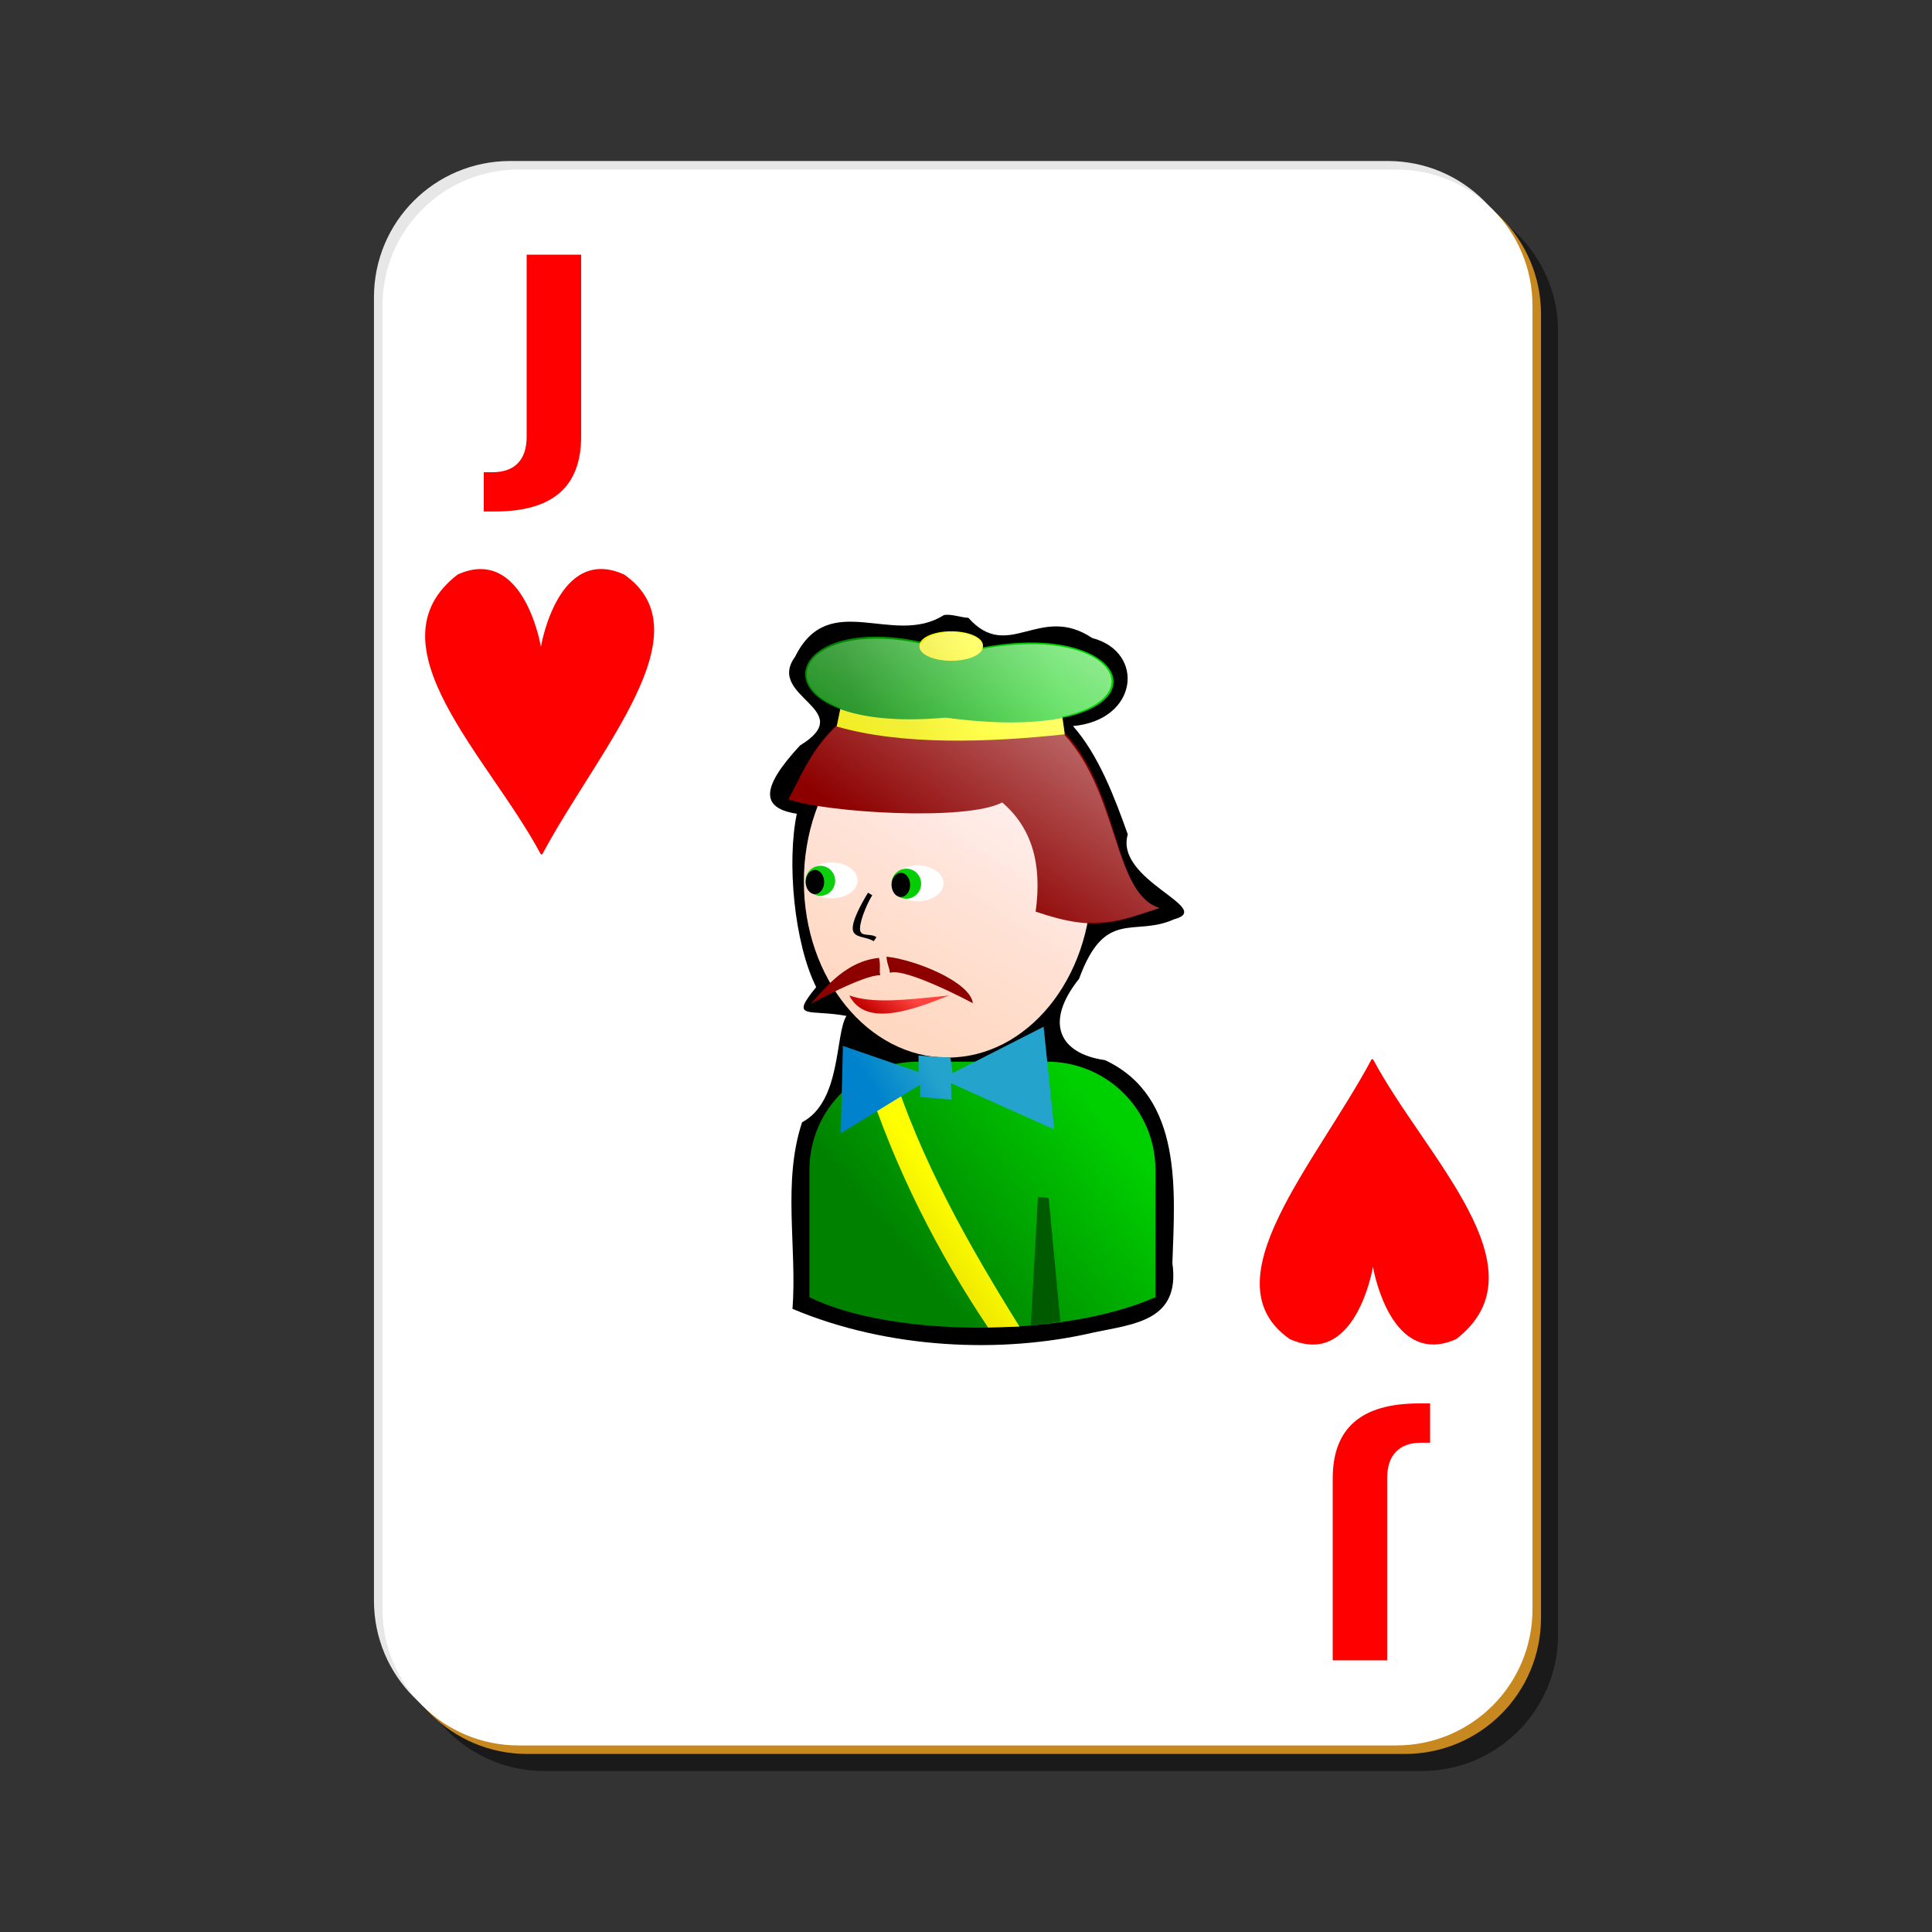 <svg:svg xmlns:dc="http://purl.org/dc/elements/1.1/" xmlns:ns1="http://inkscape.sourceforge.net/DTD/sodipodi-0.dtd" xmlns:ns2="http://www.w3.org/1999/xlink" xmlns:ns4="http://web.resource.org/cc/" xmlns:rdf="http://www.w3.org/1999/02/22-rdf-syntax-ns#" xmlns:svg="http://www.w3.org/2000/svg" height="226.8" id="svg2" version="1.0" viewBox="-42.9 -17.9 226.8 226.8" width="226.8" x="0" y="0" ns1:docbase="/home/nicu/Desktop/card_nicu_buculei_01.zip_FILES/cards/white" ns1:docname="white_h_j.svg" ns1:version="0.32">
  <svg:rect x="-42.9" y="-17.9" width="226.8" height="226.8" fill="#333333" stroke="none"/>
  <ns1:namedview bordercolor="#666666" borderopacity="1.0" id="base" pagecolor="#ffffff" />
  <svg:defs id="defs3">
    <svg:linearGradient id="linearGradient5407">
      <svg:stop id="stop5409" offset="0" stop-color="#f0eb00" />
      <svg:stop id="stop5411" offset="1" stop-color="#ff0" />
    </svg:linearGradient>
    <svg:linearGradient id="linearGradient3196">
      <svg:stop id="stop3198" offset="0" stop-color="#008200" />
      <svg:stop id="stop3200" offset="1" stop-color="#00d000" />
    </svg:linearGradient>
    <svg:linearGradient gradientUnits="userSpaceOnUse" id="linearGradient21044" x1="104.75" x2="109.5" y1="57.469" y2="55.781" ns2:href="#linearGradient5407" />
    <svg:linearGradient gradientTransform="matrix(.187 0 0 .145 -5.338 38.237)" gradientUnits="userSpaceOnUse" id="linearGradient1402" x1="652.3" x2="410.91" y1="77.395" y2="344.42">
      <svg:stop id="stop2582" offset="0" stop-color="#fff" />
      <svg:stop id="stop2584" offset="1" stop-color="#fff" stop-opacity="0" />
    </svg:linearGradient>
    <svg:linearGradient gradientTransform="translate(-35.991 2.47)" gradientUnits="userSpaceOnUse" id="linearGradient1406" x1="93.5" x2="117.14" y1="62.938" y2="57.702" ns2:href="#linearGradient3196" />
    <svg:linearGradient gradientTransform="translate(-39.518 2.595)" gradientUnits="userSpaceOnUse" id="linearGradient1409" x1="103.56" x2="111.88" y1="65.109" y2="62.671" ns2:href="#linearGradient5407" />
    <svg:linearGradient gradientTransform="translate(-76.637 -172.25)" gradientUnits="userSpaceOnUse" id="linearGradient1412" x1="137.88" x2="144.19" y1="284.84" y2="281.23">
      <svg:stop id="stop3867" offset="0" stop-color="#0083cc" />
      <svg:stop id="stop3869" offset="1" stop-color="#24a4cc" />
    </svg:linearGradient>
    <svg:linearGradient gradientTransform="translate(-35.991 2.47)" gradientUnits="userSpaceOnUse" id="linearGradient1415" x1="101.39" x2="105.55" y1="124.16" y2="120.97" ns2:href="#linearGradient5407" />
    <svg:linearGradient gradientTransform="matrix(.145 0 0 .145 17.456 51.558)" gradientUnits="userSpaceOnUse" id="linearGradient1422" x1="294.25" x2="312.09" y1="346.33" y2="322.14">
      <svg:stop id="stop6216" offset="0" stop-color="#c10000" />
      <svg:stop id="stop6218" offset="1" stop-color="#ff433e" />
    </svg:linearGradient>
    <svg:linearGradient gradientTransform="matrix(.145 0 0 .145 19.577 50.205)" gradientUnits="userSpaceOnUse" id="linearGradient1434" x1="298.99" x2="449.32" y1="540.54" y2="415.54" ns2:href="#linearGradient3196" />
    <svg:linearGradient gradientTransform="matrix(.187 0 0 .145 -5.337 38.225)" gradientUnits="userSpaceOnUse" id="linearGradient1437" x1="356.44" x2="484.8" y1="437.5" y2="256.18">
      <svg:stop id="stop3859" offset="0" stop-color="#ffd8c1" />
      <svg:stop id="stop3861" offset="1" stop-color="#ffeded" />
    </svg:linearGradient>
  </svg:defs>
  <svg:g id="layer1">
    <svg:g id="g5630">
      <svg:path d="m21 5h103c8.86 0 16 7.136 16 16v153c0 8.86-7.14 16-16 16h-103c-8.864 0-16-7.14-16-16v-153c0-8.864 7.136-16 16-16z" fill-opacity=".498" id="rect2070" />
      <svg:path d="m17 1h103c8.86 0 16 7.136 16 16v153c0 8.86-7.14 16-16 16h-103c-8.864 0-16-7.14-16-16v-153c0-8.864 7.136-16 16-16z" fill="#e7e7e7" id="rect1300" />
      <svg:path d="m19 3h103c8.86 0 16 7.136 16 16v153c0 8.86-7.14 16-16 16h-103c-8.864 0-16-7.14-16-16v-153c0-8.864 7.136-16 16-16z" fill="#c7891f" id="path5624" />
      <svg:path d="m18 2h103c8.86 0 16 7.136 16 16v153c0 8.86-7.14 16-16 16h-103c-8.864 0-16-7.14-16-16v-153c0-8.864 7.136-16 16-16z" fill="#fff" id="rect1306" />
    </svg:g>
  </svg:g>
  <svg:path d="m18.924 11.994h6.396v21.358c0 2.947-0.842 5.15-2.525 6.608-1.673 1.457-4.209 2.186-7.609 2.186h-1.296v-4.611h0.997c1.329 0 2.331-0.354 3.007-1.061 0.686-0.708 1.03-1.748 1.03-3.122v-21.358" fill="#f00" id="text1386" />
  <svg:g fill="#f00" id="g1390" transform="matrix(.286 0 0 .389 -29.608 -9.472)">
    <svg:path d="m147.21 156.42c-2.54 0.01-5.33 0.48-8.41 1.53-33.62 19.53 11.7 51.04 30.84 78.09l0.56 0.14c21.03-29.57 61.07-62.11 30.47-78.23-24.23-8.25-30.71 19.2-30.93 20.19-0.2-0.87-5.15-21.81-22.53-21.72z" fill-rule="evenodd" id="path1392" transform="matrix(1.105 0 0 1.08 -12.014 -18.867)" />
  </svg:g>
  <svg:path d="m119.94 177.01h-6.39v-21.36c0-2.95 0.84-5.15 2.52-6.61 1.67-1.46 4.21-2.19 7.61-2.19h1.3v4.61h-1c-1.33 0-2.33 0.36-3.01 1.07-0.68 0.7-1.03 1.74-1.03 3.12v21.36" fill="#f00" id="text15764" />
  <svg:g fill="#f00" id="g15768" transform="matrix(-.286 0 0 -.389 168.48 198.31)">
    <svg:path d="m147.21 156.42c-2.54 0.01-5.33 0.48-8.41 1.53-33.62 19.53 11.7 51.04 30.84 78.09l0.56 0.14c21.03-29.57 61.07-62.11 30.47-78.23-24.23-8.25-30.71 19.2-30.93 20.19-0.2-0.87-5.15-21.81-22.53-21.72z" fill-rule="evenodd" id="path15770" transform="matrix(1.105 0 0 1.08 -12.014 -18.867)" />
  </svg:g>
  <svg:g id="g1440">
    <svg:path d="m67.892 54.313c-5.972 3.774-13.47-3.165-17.453 4.88-3.495 4.782 7.53 6.173 0.57 10.424-4.757 5.124-4.477 7.38-0.37 8.007-1.182 5.664-0.32 15.171 2.275 20.356-3.212 3.9-0.805 2.56 3.552 3.38-1.354 2.15-0.576 10.05-5.207 12.48-2.331 7.03-0.583 14.65-1.125 21.91 11.275 4.75 24.625 5.29 35.403 2.76 4.738-0.99 10.145-1.37 9.191-8.13 0.283-8.43 1.282-19.52-7.91-23.83-5.374-0.76-7.165-4.39-3.041-9.554 3.063-8.358 6.44-4.861 11.144-6.975 4.901-1.311-7.002-4.539-5.43-9.977-1.522-4.254-3.383-9.258-6.43-12.711 7.679-0.69 8.502-8.698 2.26-10.332-6.186-4.122-9.837 2.914-14.544-2.375-0.78-0.013-2.103-0.504-2.885-0.313z" id="path1853" ns1:nodetypes="cccccccccccccccccc" />
    <svg:path d="m85.235 85.573c0 11.413-7.564 20.677-16.883 20.677-9.32 0-16.884-9.264-16.884-20.677 0-11.414 7.564-20.677 16.884-20.677 9.319 0 16.883 9.263 16.883 20.677z" fill="url(#linearGradient1437)" id="path1857" />
    <svg:path d="m64.845 106.73c-7.049 0-12.725 5.67-12.725 12.72v14.93c9.38 4.65 29.526 4.89 40.619 0v-14.93c0-7.05-5.676-12.72-12.725-12.72h-15.169z" fill="url(#linearGradient1434)" id="path1859" ns1:nodetypes="ccccccc" />
    <svg:path d="m49.638 75.941c2.527-4.528 5.054-13.18 19.127-13.09 21.84 0.639 16.63 23.381 24.451 25.835-4.853 1.578-7.299 2.929-14.541 0.43 0.792-5.698-0.5-9.878-3.925-12.815-4.269 2.239-20.739 1.175-25.112-0.36z" fill="#8d0000" fill-rule="evenodd" id="path1861" ns1:nodetypes="cccccc" />
    <svg:g id="g1863" transform="matrix(.145 0 0 .098 17.258 62.288)">
      <svg:path d="m353 245.86c0 11.87-9.41 21.5-21 21.5s-21-9.63-21-21.5 9.41-21.5 21-21.5 21 9.63 21 21.5z" fill="#fff" id="path1865" transform="translate(-4 -6)" />
      <svg:path d="m353 245.86c0 11.87-9.41 21.5-21 21.5s-21-9.63-21-21.5 9.41-21.5 21-21.5 21 9.63 21 21.5z" fill="#04cd04" id="path1867" transform="matrix(.571 0 0 .837 129.29 34.524)" />
      <svg:path d="m353 245.86c0 11.87-9.41 21.5-21 21.5s-21-9.63-21-21.5 9.41-21.5 21-21.5 21 9.63 21 21.5z" id="path1869" transform="matrix(.357 0 0 .674 195.93 76.048)" />
    </svg:g>
    <svg:g id="g1871" transform="matrix(.145 0 0 .098 7.169 61.948)">
      <svg:path d="m353 245.86c0 11.87-9.41 21.5-21 21.5s-21-9.63-21-21.5 9.41-21.5 21-21.5 21 9.63 21 21.5z" fill="#fff" id="path1873" transform="translate(-4 -6)" />
      <svg:path d="m353 245.86c0 11.87-9.41 21.5-21 21.5s-21-9.63-21-21.5 9.41-21.5 21-21.5 21 9.63 21 21.5z" fill="#0ecf0e" id="path1875" transform="matrix(.571 0 0 .837 129.29 34.524)" />
      <svg:path d="m353 245.86c0 11.87-9.41 21.5-21 21.5s-21-9.63-21-21.5 9.41-21.5 21-21.5 21 9.63 21 21.5z" id="path1877" transform="matrix(.357 0 0 .674 195.93 76.048)" />
    </svg:g>
    <svg:path d="m56.801 98.955c1.849 3.625 6.901 1.945 11.728 0-5.324 0.559-8.993 0.969-11.728 0z" fill="url(#linearGradient1422)" fill-rule="evenodd" id="path1879" ns1:nodetypes="ccc" />
    <svg:path d="m78.942 122.61l1.264 0.12 1.371 14.51-3.465 0.47 0.83-15.1z" fill="#005a00" id="path1881" ns1:nodetypes="ccccc" />
    <svg:path d="m58.999 86.897c-0.792 1.287-1.945 3.402-1.781 4.375 0.164 0.972 1.652 0.762 2.442 1.323l0.331-0.478c-0.695-0.493-1.783-0.008-1.918-0.808-0.135-0.799 0.681-2.915 1.422-4.118l-0.496-0.294z" fill-rule="evenodd" id="path1883" ns1:nodetypes="ccccccc" />
    <svg:path d="m60.293 94.55c-3.804 0.378-6.134 3.301-8.061 5.42 0 0 6.237-3.456 8.201-3.386-0.14-0.491 0.07-1.122-0.14-2.034z" fill="#8d0000" fill-rule="evenodd" id="path1885" ns1:nodetypes="cccc" />
    <svg:path d="m61.161 94.405c3.382 0.346 9.846 2.97 10.146 5.46 0 0-7.885-4.218-9.739-3.563-0.013-0.511-0.335-0.964-0.407-1.897z" fill="#8d0000" fill-rule="evenodd" id="path1887" ns1:nodetypes="cccc" />
    <svg:path d="m58.633 108.4c3.633 11.22 8.704 20.95 14.462 29.54l3.686-0.11c-5.738-9.21-11.725-19.6-15.151-30.81 0 0-2.036 0.62-2.997 1.38z" fill="url(#linearGradient1415)" fill-rule="evenodd" id="path1889" ns1:nodetypes="ccccc" />
    <svg:path d="m56.051 104.88l-0.25 10.25 9.313-5.69v1.44l3.687 0.31-0.062-1.93 12.124 5.43-1.25-12.06-10.687 5.44-0.25-1.81-3.75-0.25v1.93l-8.875-3.06z" fill="url(#linearGradient1412)" fill-rule="evenodd" id="path1891" ns1:nodetypes="ccccccccccccc" />
    <svg:path d="m55.856 64.782l-0.537 2.6c7.667 2.229 17.908 1.877 26.762 0.919-0.018-0.359-0.35-2.519-0.35-2.519-8.52 0.875-19.416 0.813-25.875-1z" fill="url(#linearGradient1409)" fill-rule="evenodd" id="path1893" ns1:nodetypes="ccccc" />
    <svg:path d="m68.106 66.345c28.521 3.833 23.48-13.396 1.563-7.625-21.146-7.459-26.229 9.833-1.563 7.625z" fill="url(#linearGradient1406)" fill-rule="evenodd" id="path1895" ns1:nodetypes="ccc" />
    <svg:path d="m110.81 56.406a3.719 1.656 0 1 1 -7.43 0 3.719 1.656 0 1 1 7.43 0z" fill="url(#linearGradient21044)" id="path1897" transform="translate(-38.331 1.532)" ns1:cx="107.09375" ns1:cy="56.406250" ns1:rx="3.7187500" ns1:ry="1.6562500" ns1:type="arc" />
    <svg:path d="m68.768 56.294c-1.811 0-3.138 0.611-3.47 1.375-12.881-2.722-17.582 4.484-9.532 7.562l-0.406 2.063c-2.999 2.789-4.393 6.278-5.72 8.656 0.751 0.264 2.221 0.497 3.563 0.719-1.067 2.711-1.719 5.696-1.719 8.906 0 4.471 1.184 8.585 3.157 11.969-0.85 0.816-1.712 1.673-2.407 2.437 0 0 1.458-0.778 3.001-1.531 3.027 4.62 7.597 7.65 12.783 7.78l-3.095-0.22v0.72h-0.062c-0.916 0-1.828 0.1-2.688 0.28l-6.126-2.12-0.125 5.53c-2.329 2.3-3.782 5.48-3.782 9.03v14.94c4.958 2.45 12.894 3.61 20.941 3.5 0.013 0.02 0.018 0.04 0.031 0.06l3.688-0.09c-0.05-0.08-0.106-0.17-0.156-0.25 0.495-0.04 0.977-0.09 1.469-0.13v0.25l3.469-0.47v-0.03c4.135-0.58 8.022-1.46 11.158-2.84v-14.94c0-7.04-5.654-12.7-12.689-12.72l-0.438-4.09-8.032 4.09h-2.845l-0.062-0.47h-0.219c7.926-0.05 14.518-6.814 16.284-15.872 3.102 0.162 5.344-0.662 8.501-1.688-5.484-1.721-4.734-13.318-11.22-20.375 0.02-0.002 0.042 0.002 0.062 0-0.015-0.297-0.202-1.574-0.281-2.094 10.991-2.385 5.538-10.841-9.689-7.906 0.086-0.14 0.375-0.223 0.375-0.375 0-0.914-1.666-1.656-3.719-1.656z" fill="url(#linearGradient1402)" id="path1899" />
  </svg:g>
</svg:svg>